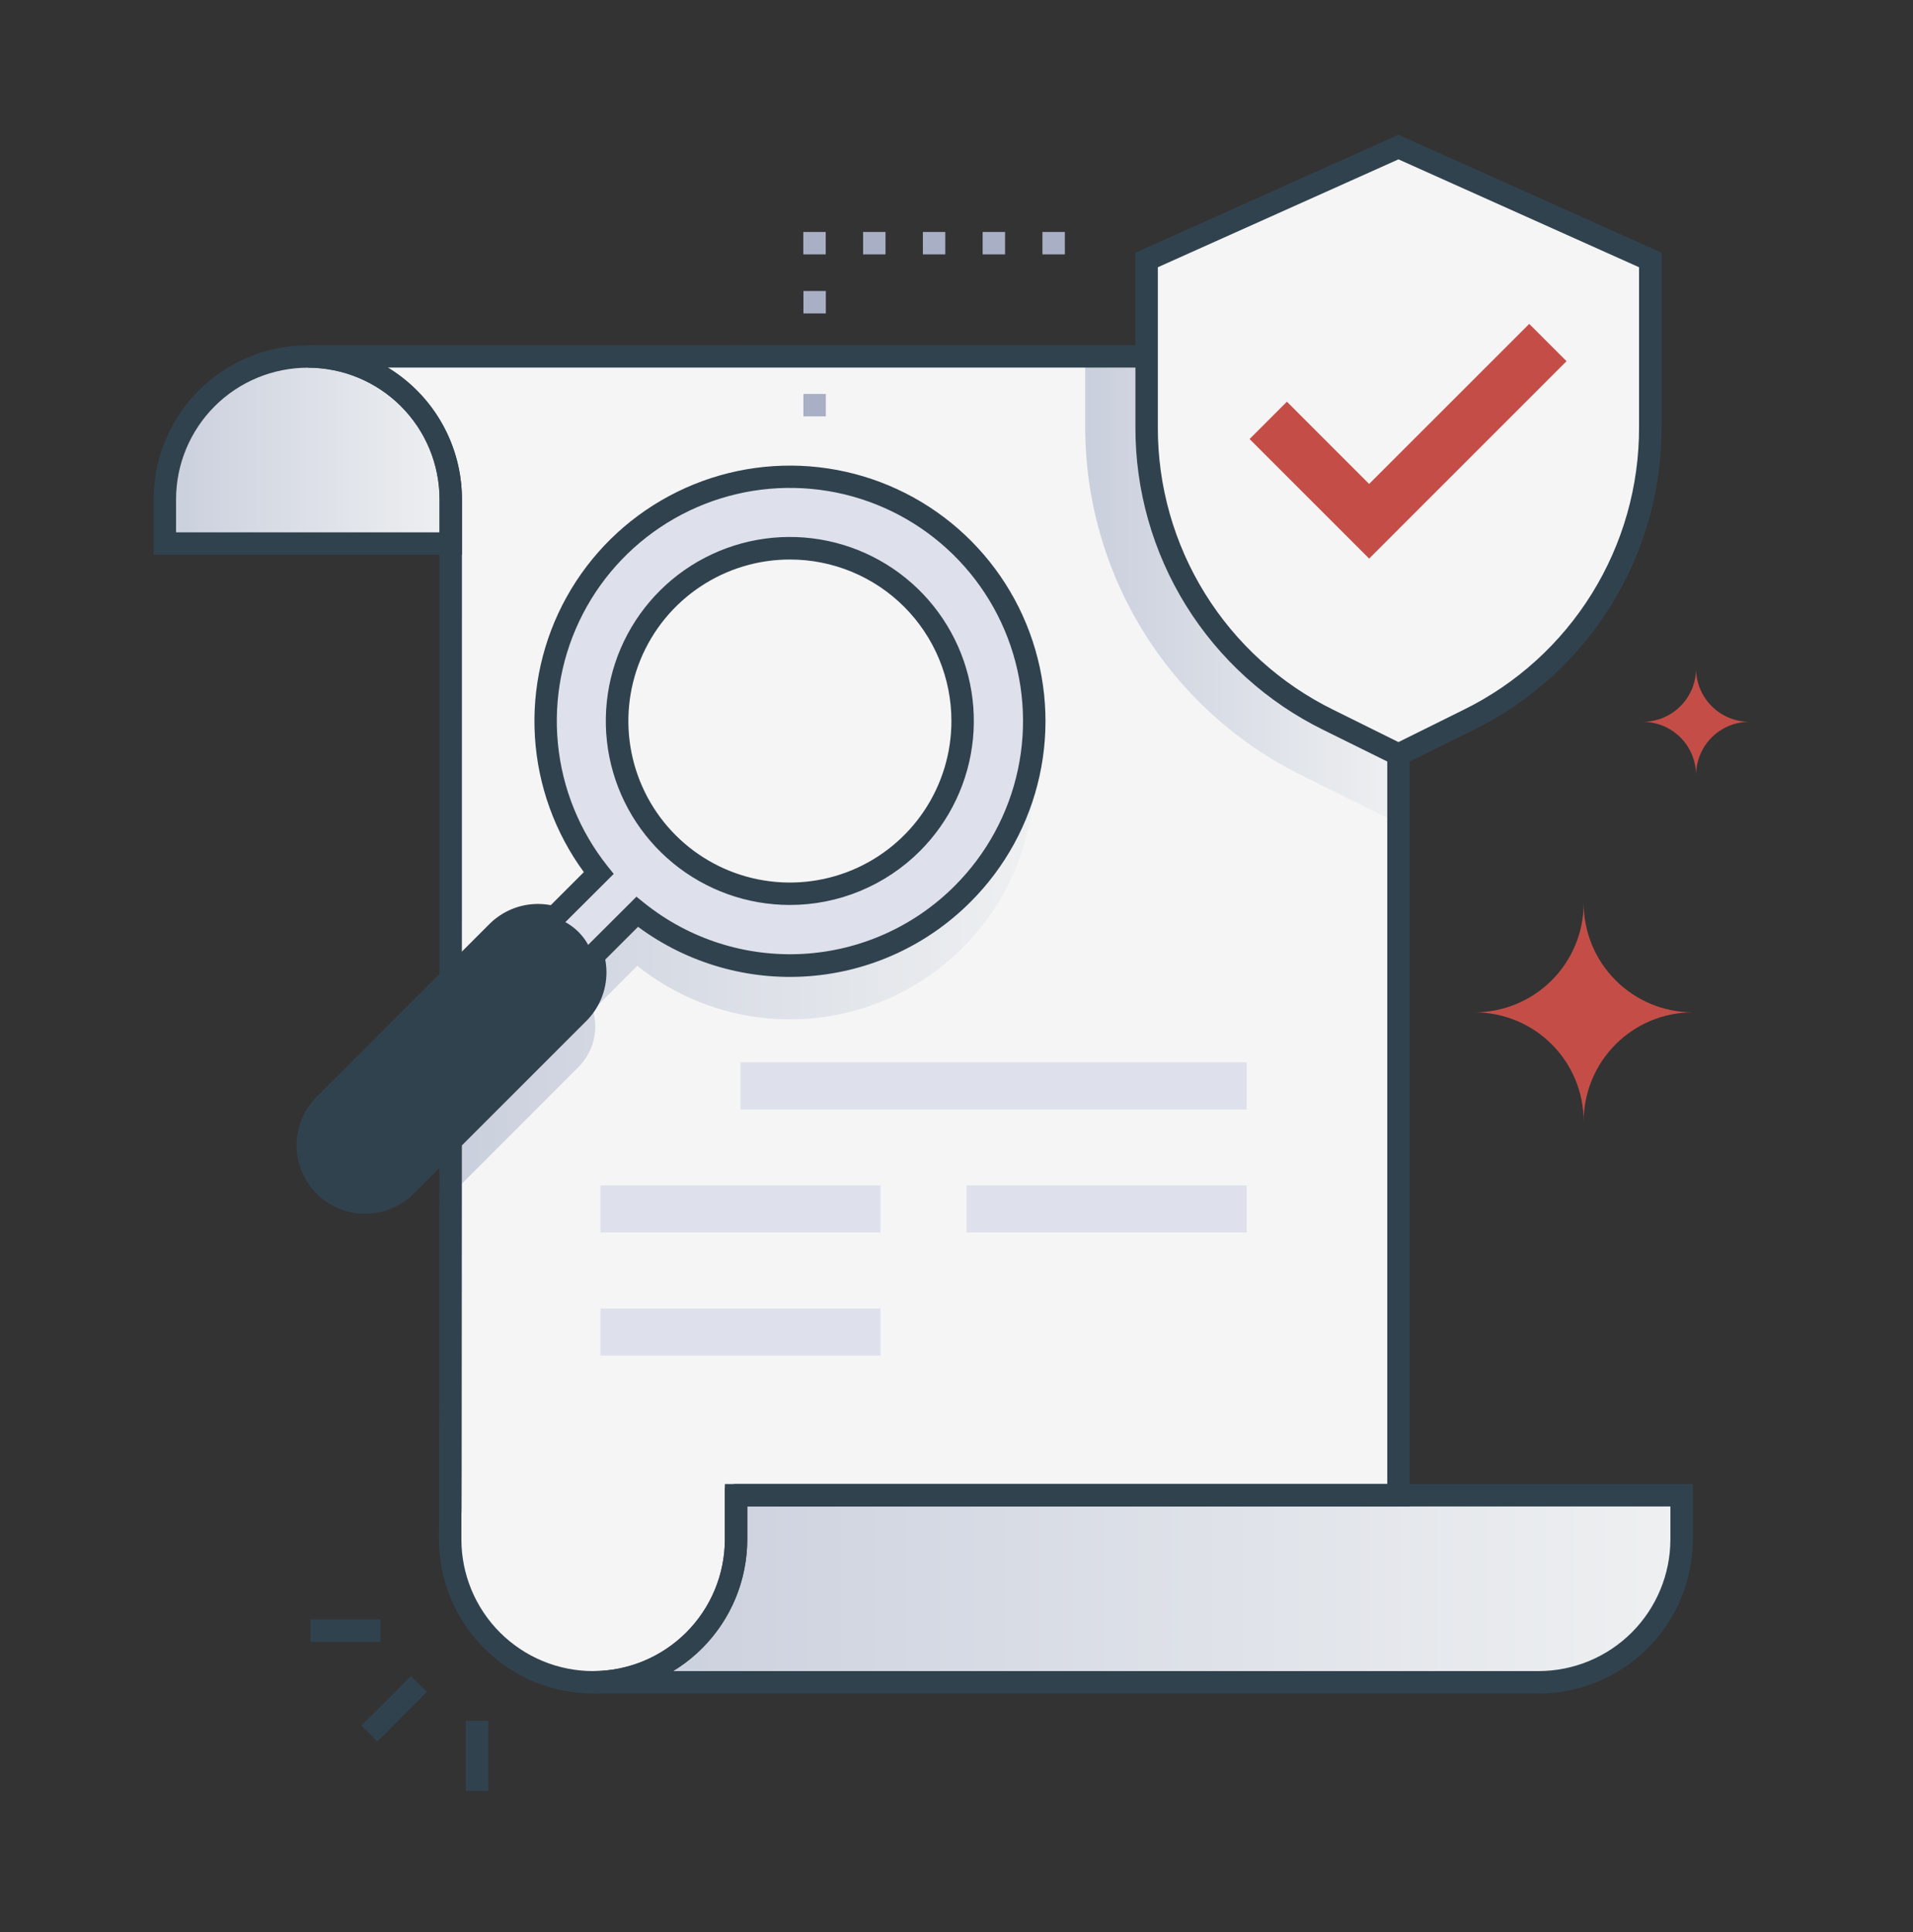 <svg width="100" height="101" viewBox="0 0 100 101" fill="none" xmlns="http://www.w3.org/2000/svg">
<rect x="0" y="0" width="100" height="101" fill="#333333" stroke="none"/>
<path d="M65.625 18.631C-34.094 18.631 55.941 18.631 16.084 18.631C17.065 18.631 18.037 18.824 18.944 19.2C19.851 19.575 20.675 20.125 21.369 20.82C22.062 21.513 22.613 22.337 22.988 23.244C23.364 24.151 23.557 25.123 23.557 26.104C23.557 95.202 23.527 74.46 23.527 80.469C23.527 81.451 23.721 82.422 24.096 83.329C24.472 84.236 25.022 85.059 25.716 85.753C26.41 86.447 27.234 86.998 28.14 87.373C29.047 87.749 30.019 87.942 31 87.942C31.981 87.942 32.953 87.749 33.86 87.373C34.766 86.998 35.59 86.447 36.284 85.753C36.978 85.059 37.528 84.236 37.904 83.329C38.279 82.422 38.473 81.451 38.473 80.469V78.165C38.492 78.155 38.191 78.165 73.098 78.165V26.11C73.098 25.128 72.906 24.156 72.531 23.248C72.155 22.341 71.605 21.517 70.911 20.822C70.217 20.128 69.393 19.577 68.486 19.201C67.579 18.825 66.607 18.631 65.625 18.631Z" fill="#F5F5F5"/>
<path style="mix-blend-mode:multiply" d="M53.982 39.11C53.729 41.381 52.871 43.542 51.497 45.368C50.124 47.194 48.285 48.619 46.174 49.492C44.063 50.366 41.755 50.657 39.493 50.335C37.231 50.013 35.096 49.09 33.312 47.663L30.992 49.983C31.147 50.5 31.158 51.05 31.026 51.573C30.893 52.097 30.621 52.574 30.238 52.956L23.561 59.633V62.461L30.238 55.784C30.62 55.402 30.891 54.924 31.024 54.401C31.157 53.878 31.146 53.328 30.992 52.811L33.312 50.491C35.285 52.069 37.68 53.027 40.197 53.243C42.713 53.46 45.237 52.925 47.45 51.707C49.663 50.488 51.464 48.641 52.627 46.399C53.79 44.157 54.261 41.62 53.982 39.11Z" fill="url(#paint0_linear_59_1617)"/>
<path style="mix-blend-mode:multiply" d="M73.103 26.11V43.045L68.025 40.526C64.633 38.846 61.778 36.252 59.781 33.036C57.785 29.82 56.727 26.11 56.727 22.325V18.631H65.625C66.607 18.63 67.58 18.823 68.488 19.198C69.396 19.574 70.221 20.125 70.915 20.82C71.61 21.514 72.161 22.339 72.536 23.247C72.912 24.154 73.105 25.128 73.103 26.11Z" fill="url(#paint1_linear_59_1617)"/>
<path d="M8.617 28.415V26.11C8.617 24.128 9.404 22.227 10.806 20.826C12.207 19.424 14.108 18.637 16.09 18.637C18.072 18.637 19.972 19.424 21.374 20.826C22.775 22.227 23.562 24.128 23.562 26.11V28.415H8.617Z" fill="url(#paint2_linear_59_1617)"/>
<path d="M38.477 78.168V80.473C38.477 81.454 38.284 82.426 37.908 83.333C37.533 84.24 36.982 85.064 36.288 85.758C35.594 86.452 34.771 87.002 33.864 87.377C32.957 87.753 31.985 87.946 31.004 87.946C80.318 87.946 80.43 87.965 80.43 87.946C82.412 87.946 84.312 87.159 85.714 85.757C87.115 84.356 87.902 82.455 87.902 80.473V78.168H38.477Z" fill="url(#paint3_linear_59_1617)"/>
<path d="M24.148 29H8.031V26.11C8.031 23.973 8.88 21.923 10.392 20.412C11.903 18.9 13.953 18.051 16.09 18.051C18.227 18.051 20.277 18.9 21.788 20.412C23.299 21.923 24.148 23.973 24.148 26.11V29ZM9.203 27.829H22.977V26.11C22.977 24.283 22.251 22.532 20.959 21.24C19.668 19.949 17.916 19.223 16.09 19.223C14.263 19.223 12.512 19.949 11.22 21.24C9.929 22.532 9.203 24.283 9.203 26.11V27.829Z" fill="#31424F"/>
<path d="M31.006 88.532V87.36C32.831 87.357 34.581 86.631 35.872 85.34C37.163 84.049 37.889 82.299 37.891 80.473V77.582H88.49V80.473C88.488 82.61 87.638 84.658 86.127 86.169C84.616 87.679 82.568 88.529 80.432 88.532H31.006ZM35.188 87.36H80.432C82.257 87.358 84.008 86.632 85.299 85.341C86.59 84.049 87.316 82.299 87.318 80.473V78.754H39.062V80.473C39.062 81.857 38.706 83.218 38.027 84.424C37.348 85.63 36.37 86.641 35.188 87.36Z" fill="#31424F"/>
<path d="M31.006 88.532C28.869 88.529 26.821 87.679 25.31 86.169C23.8 84.658 22.95 82.61 22.947 80.473C22.947 80.454 22.977 80.442 22.977 26.108C22.978 25.203 22.8 24.307 22.454 23.471C22.109 22.634 21.602 21.875 20.962 21.235C20.322 20.595 19.563 20.087 18.727 19.741C17.891 19.395 16.995 19.217 16.09 19.217V18.045C68.603 18.045 66.211 18.045 66.211 18.073C68.241 18.223 70.139 19.134 71.525 20.625C72.91 22.115 73.682 24.075 73.684 26.11V78.754H39.062V80.473C39.06 82.609 38.21 84.657 36.7 86.168C35.19 87.678 33.142 88.529 31.006 88.532ZM24.119 80.473C24.119 81.377 24.297 82.273 24.643 83.109C24.989 83.944 25.497 84.703 26.136 85.343C26.776 85.982 27.535 86.49 28.37 86.836C29.206 87.182 30.102 87.36 31.006 87.36C31.91 87.36 32.806 87.182 33.641 86.836C34.477 86.49 35.236 85.982 35.876 85.343C36.515 84.703 37.022 83.944 37.368 83.109C37.714 82.273 37.893 81.377 37.893 80.473V77.762C38.459 77.551 38.338 77.582 38.478 77.582H72.518V26.11C72.518 25.205 72.339 24.308 71.993 23.472C71.647 22.636 71.139 21.876 70.499 21.236C69.859 20.596 69.099 20.088 68.263 19.742C67.426 19.396 66.53 19.217 65.625 19.217H20.281C21.463 19.936 22.44 20.947 23.118 22.154C23.795 23.36 24.15 24.721 24.148 26.104C24.148 95.155 24.119 74.315 24.119 80.473Z" fill="#31424F"/>
<path d="M73.103 7.694L59.94 13.592V22.317C59.939 25.502 60.829 28.625 62.509 31.331C64.188 34.038 66.591 36.221 69.445 37.635L73.103 39.446L76.758 37.635C79.613 36.222 82.016 34.038 83.696 31.332C85.376 28.625 86.266 25.503 86.266 22.317V13.592L73.103 7.694Z" fill="#F5F5F5"/>
<path d="M73.103 40.1L69.186 38.163C66.226 36.71 63.735 34.454 61.996 31.653C60.258 28.851 59.342 25.618 59.353 22.321V13.211L73.103 7.045L86.856 13.211V22.319C86.867 25.616 85.951 28.851 84.213 31.652C82.474 34.454 79.982 36.71 77.022 38.163L73.103 40.1ZM60.525 13.971V22.319C60.514 25.397 61.368 28.417 62.992 31.032C64.615 33.648 66.941 35.754 69.705 37.11L73.102 38.794L76.5 37.11C79.264 35.754 81.59 33.648 83.213 31.032C84.837 28.417 85.691 25.397 85.68 22.319V13.971L73.103 8.331L60.525 13.971Z" fill="#31424F"/>
<path d="M71.57 29.202L65.32 22.952L67.272 21L71.57 25.299L79.938 16.932L81.889 18.883L71.57 29.202Z" fill="#C44E47"/>
<path d="M38.705 55.534H65.164V57.997H38.705V55.534Z" fill="#DEE1EC"/>
<path d="M31.387 61.969H46.027V64.432H31.387V61.969Z" fill="#DEE1EC"/>
<path d="M50.525 61.969H65.166V64.432H50.525V61.969Z" fill="#DEE1EC"/>
<path d="M31.387 68.407H46.027V70.87H31.387V68.407Z" fill="#DEE1EC"/>
<path d="M44.197 46.209C48.915 44.598 51.434 39.467 49.823 34.749C48.212 30.03 43.081 27.511 38.362 29.122C33.644 30.733 31.125 35.864 32.736 40.583C34.347 45.301 39.478 47.82 44.197 46.209Z" fill="#F5F5F5"/>
<path d="M30.992 49.983L30.688 50.286L30.078 49.686L30.598 49.169C30.772 49.417 30.905 49.692 30.992 49.983Z" fill="#31424F"/>
<path d="M30.604 49.165L30.078 49.686L30.682 50.289L30.986 49.987C30.903 49.694 30.774 49.416 30.604 49.165Z" fill="#DEE1EC"/>
<path d="M16.553 62.405C16.22 62.072 15.956 61.677 15.776 61.242C15.596 60.808 15.503 60.342 15.503 59.872C15.503 59.401 15.596 58.935 15.776 58.501C15.956 58.066 16.22 57.671 16.553 57.338L25.586 48.305C25.919 47.972 26.314 47.709 26.748 47.529C27.183 47.349 27.649 47.256 28.119 47.256C28.59 47.256 29.055 47.349 29.49 47.529C29.925 47.709 30.32 47.972 30.652 48.305C30.985 48.638 31.249 49.033 31.429 49.467C31.609 49.902 31.702 50.368 31.702 50.838C31.702 51.309 31.609 51.775 31.429 52.209C31.249 52.644 30.985 53.039 30.652 53.372L21.619 62.405C20.947 63.075 20.036 63.452 19.086 63.452C18.136 63.452 17.225 63.075 16.553 62.405ZM28.125 48.428C27.809 48.428 27.495 48.49 27.203 48.611C26.911 48.732 26.645 48.909 26.422 49.133L17.383 58.166C16.931 58.619 16.677 59.232 16.677 59.872C16.677 60.511 16.931 61.124 17.383 61.577C17.835 62.028 18.448 62.282 19.087 62.282C19.726 62.282 20.339 62.028 20.791 61.577L29.824 52.543C30.16 52.206 30.389 51.777 30.482 51.31C30.575 50.844 30.527 50.36 30.346 49.92C30.164 49.48 29.856 49.103 29.461 48.838C29.066 48.572 28.601 48.43 28.125 48.428Z" fill="#31424F"/>
<path d="M50.322 46.723C52.065 44.981 53.266 42.771 53.781 40.361C54.296 37.951 54.103 35.444 53.225 33.141C52.347 30.839 50.821 28.839 48.832 27.384C46.843 25.929 44.476 25.081 42.016 24.941C39.555 24.802 37.107 25.377 34.966 26.597C32.825 27.818 31.083 29.632 29.95 31.82C28.817 34.008 28.341 36.478 28.58 38.931C28.819 41.383 29.763 43.715 31.297 45.643L28.672 48.268L30.689 50.286L33.312 47.663C35.767 49.627 38.859 50.617 41.997 50.443C45.135 50.27 48.099 48.945 50.322 46.723ZM34.904 31.307C36.167 30.044 37.776 29.184 39.528 28.836C41.279 28.488 43.094 28.666 44.744 29.35C46.394 30.033 47.804 31.191 48.797 32.675C49.789 34.16 50.318 35.906 50.318 37.692C50.318 39.478 49.789 41.223 48.797 42.708C47.804 44.193 46.394 45.35 44.744 46.034C43.094 46.717 41.279 46.896 39.528 46.548C37.776 46.199 36.167 45.339 34.904 44.077C33.211 42.383 32.26 40.086 32.26 37.692C32.26 35.297 33.211 33.001 34.904 31.307Z" fill="#DEE1EC"/>
<path d="M30.689 51.114L27.844 48.268L30.52 45.592C29.01 43.531 28.122 41.08 27.963 38.53C27.804 35.98 28.38 33.438 29.622 31.205C30.864 28.972 32.72 27.142 34.971 25.933C37.221 24.723 39.771 24.184 42.319 24.38C44.866 24.576 47.304 25.498 49.343 27.038C51.383 28.578 52.937 30.67 53.823 33.066C54.709 35.463 54.889 38.063 54.342 40.559C53.795 43.054 52.544 45.341 50.736 47.147C48.478 49.414 45.479 50.794 42.288 51.033C39.096 51.273 35.925 50.356 33.353 48.452L30.689 51.114ZM33.27 46.877L33.678 47.206C36.017 49.085 38.969 50.032 41.965 49.867C44.961 49.702 47.79 48.434 49.908 46.309C51.571 44.647 52.717 42.538 53.209 40.239C53.7 37.94 53.516 35.547 52.678 33.35C51.84 31.154 50.385 29.246 48.487 27.857C46.59 26.469 44.331 25.659 41.983 25.526C39.636 25.393 37.3 25.941 35.257 27.106C33.215 28.27 31.552 30.001 30.471 32.089C29.39 34.177 28.936 36.533 29.164 38.873C29.392 41.213 30.292 43.438 31.756 45.278L32.082 45.686L29.492 48.268L30.682 49.458L33.27 46.877ZM41.291 47.309C39.066 47.31 36.908 46.539 35.188 45.128C33.467 43.717 32.288 41.752 31.853 39.57C31.419 37.387 31.754 35.121 32.802 33.158C33.851 31.195 35.548 29.656 37.604 28.804C39.66 27.952 41.947 27.839 44.077 28.484C46.207 29.13 48.047 30.494 49.284 32.344C50.521 34.194 51.078 36.416 50.86 38.631C50.642 40.846 49.663 42.917 48.09 44.491C47.197 45.384 46.137 46.093 44.971 46.576C43.804 47.06 42.554 47.309 41.291 47.309ZM41.291 29.25C39.621 29.25 37.989 29.746 36.6 30.674C35.211 31.601 34.129 32.92 33.49 34.463C32.851 36.006 32.684 37.704 33.01 39.342C33.336 40.98 34.14 42.484 35.321 43.665C36.502 44.846 38.007 45.65 39.645 45.975C41.283 46.301 42.981 46.133 44.523 45.494C46.066 44.855 47.385 43.772 48.312 42.383C49.24 40.995 49.735 39.362 49.734 37.692C49.735 36.583 49.517 35.485 49.093 34.46C48.669 33.435 48.047 32.505 47.263 31.721C46.479 30.936 45.548 30.315 44.523 29.891C43.498 29.467 42.4 29.249 41.291 29.25Z" fill="#31424F"/>
<path d="M16.967 61.991C16.405 61.428 16.09 60.666 16.09 59.871C16.09 59.077 16.405 58.315 16.967 57.752L26 48.719C26.278 48.441 26.609 48.22 26.972 48.069C27.336 47.919 27.726 47.841 28.119 47.841C28.513 47.841 28.902 47.919 29.266 48.069C29.63 48.22 29.96 48.441 30.238 48.719C30.517 48.997 30.737 49.328 30.888 49.691C31.038 50.055 31.116 50.445 31.116 50.838C31.116 51.232 31.038 51.621 30.888 51.985C30.737 52.349 30.517 52.679 30.238 52.957L21.205 61.991C20.643 62.552 19.881 62.868 19.086 62.868C18.291 62.868 17.529 62.552 16.967 61.991Z" fill="#31424F"/>
<path d="M18.898 90.21L21.487 87.621L22.316 88.45L19.726 91.039L18.898 90.21Z" fill="#31424F"/>
<path d="M24.348 89.963H25.52V93.626H24.348V89.963Z" fill="#31424F"/>
<path d="M16.232 84.659H19.895V85.831H16.232V84.659Z" fill="#31424F"/>
<path d="M91.449 37.735C91.083 37.735 90.72 37.807 90.382 37.947C90.043 38.087 89.736 38.292 89.477 38.551C89.217 38.81 89.012 39.118 88.872 39.456C88.732 39.795 88.66 40.158 88.66 40.524C88.66 39.784 88.366 39.075 87.843 38.552C87.32 38.029 86.611 37.735 85.871 37.735C86.611 37.735 87.32 37.441 87.843 36.918C88.366 36.395 88.66 35.685 88.66 34.946C88.66 35.685 88.954 36.395 89.477 36.918C90 37.441 90.71 37.735 91.449 37.735Z" fill="#C44E47"/>
<path d="M88.49 52.922C86.977 52.922 85.526 53.523 84.456 54.593C83.386 55.663 82.785 57.114 82.785 58.627C82.785 57.114 82.184 55.663 81.114 54.593C80.044 53.523 78.593 52.922 77.08 52.922C78.593 52.922 80.044 52.32 81.114 51.25C82.184 50.18 82.785 48.729 82.785 47.215C82.785 48.729 83.386 50.18 84.456 51.25C85.526 52.32 86.977 52.922 88.49 52.922Z" fill="#C44E47"/>
<path d="M55.664 13.299H54.492V12.127H55.664V13.299ZM52.539 13.299H51.367V12.127H52.539V13.299ZM49.414 13.299H48.242V12.127H49.414V13.299ZM46.289 13.299H45.117V12.127H46.289V13.299ZM43.164 13.299H41.992V12.127H43.164V13.299Z" fill="#A9AFC4"/>
<path d="M41.998 15.213H43.17V16.385H41.998V15.213Z" fill="#A9AFC4"/>
<path d="M41.998 20.594H43.17V21.766H41.998V20.594Z" fill="#A9AFC4"/>
<defs>
<linearGradient id="paint0_linear_59_1617" x1="23.561" y1="50.786" x2="54.06" y2="50.786" gradientUnits="userSpaceOnUse">
<stop stop-color="#CACFDD"/>
<stop offset="1" stop-color="#EEF0F1"/>
</linearGradient>
<linearGradient id="paint1_linear_59_1617" x1="56.719" y1="30.838" x2="73.103" y2="30.838" gradientUnits="userSpaceOnUse">
<stop stop-color="#CACFDD"/>
<stop offset="1" stop-color="#EEF0F1"/>
</linearGradient>
<linearGradient id="paint2_linear_59_1617" x1="8.617" y1="23.526" x2="23.562" y2="23.526" gradientUnits="userSpaceOnUse">
<stop stop-color="#CACFDD"/>
<stop offset="1" stop-color="#EEF0F1"/>
</linearGradient>
<linearGradient id="paint3_linear_59_1617" x1="31.006" y1="83.061" x2="87.904" y2="83.061" gradientUnits="userSpaceOnUse">
<stop stop-color="#CACFDD"/>
<stop offset="1" stop-color="#EEF0F1"/>
</linearGradient>
</defs>
</svg>
